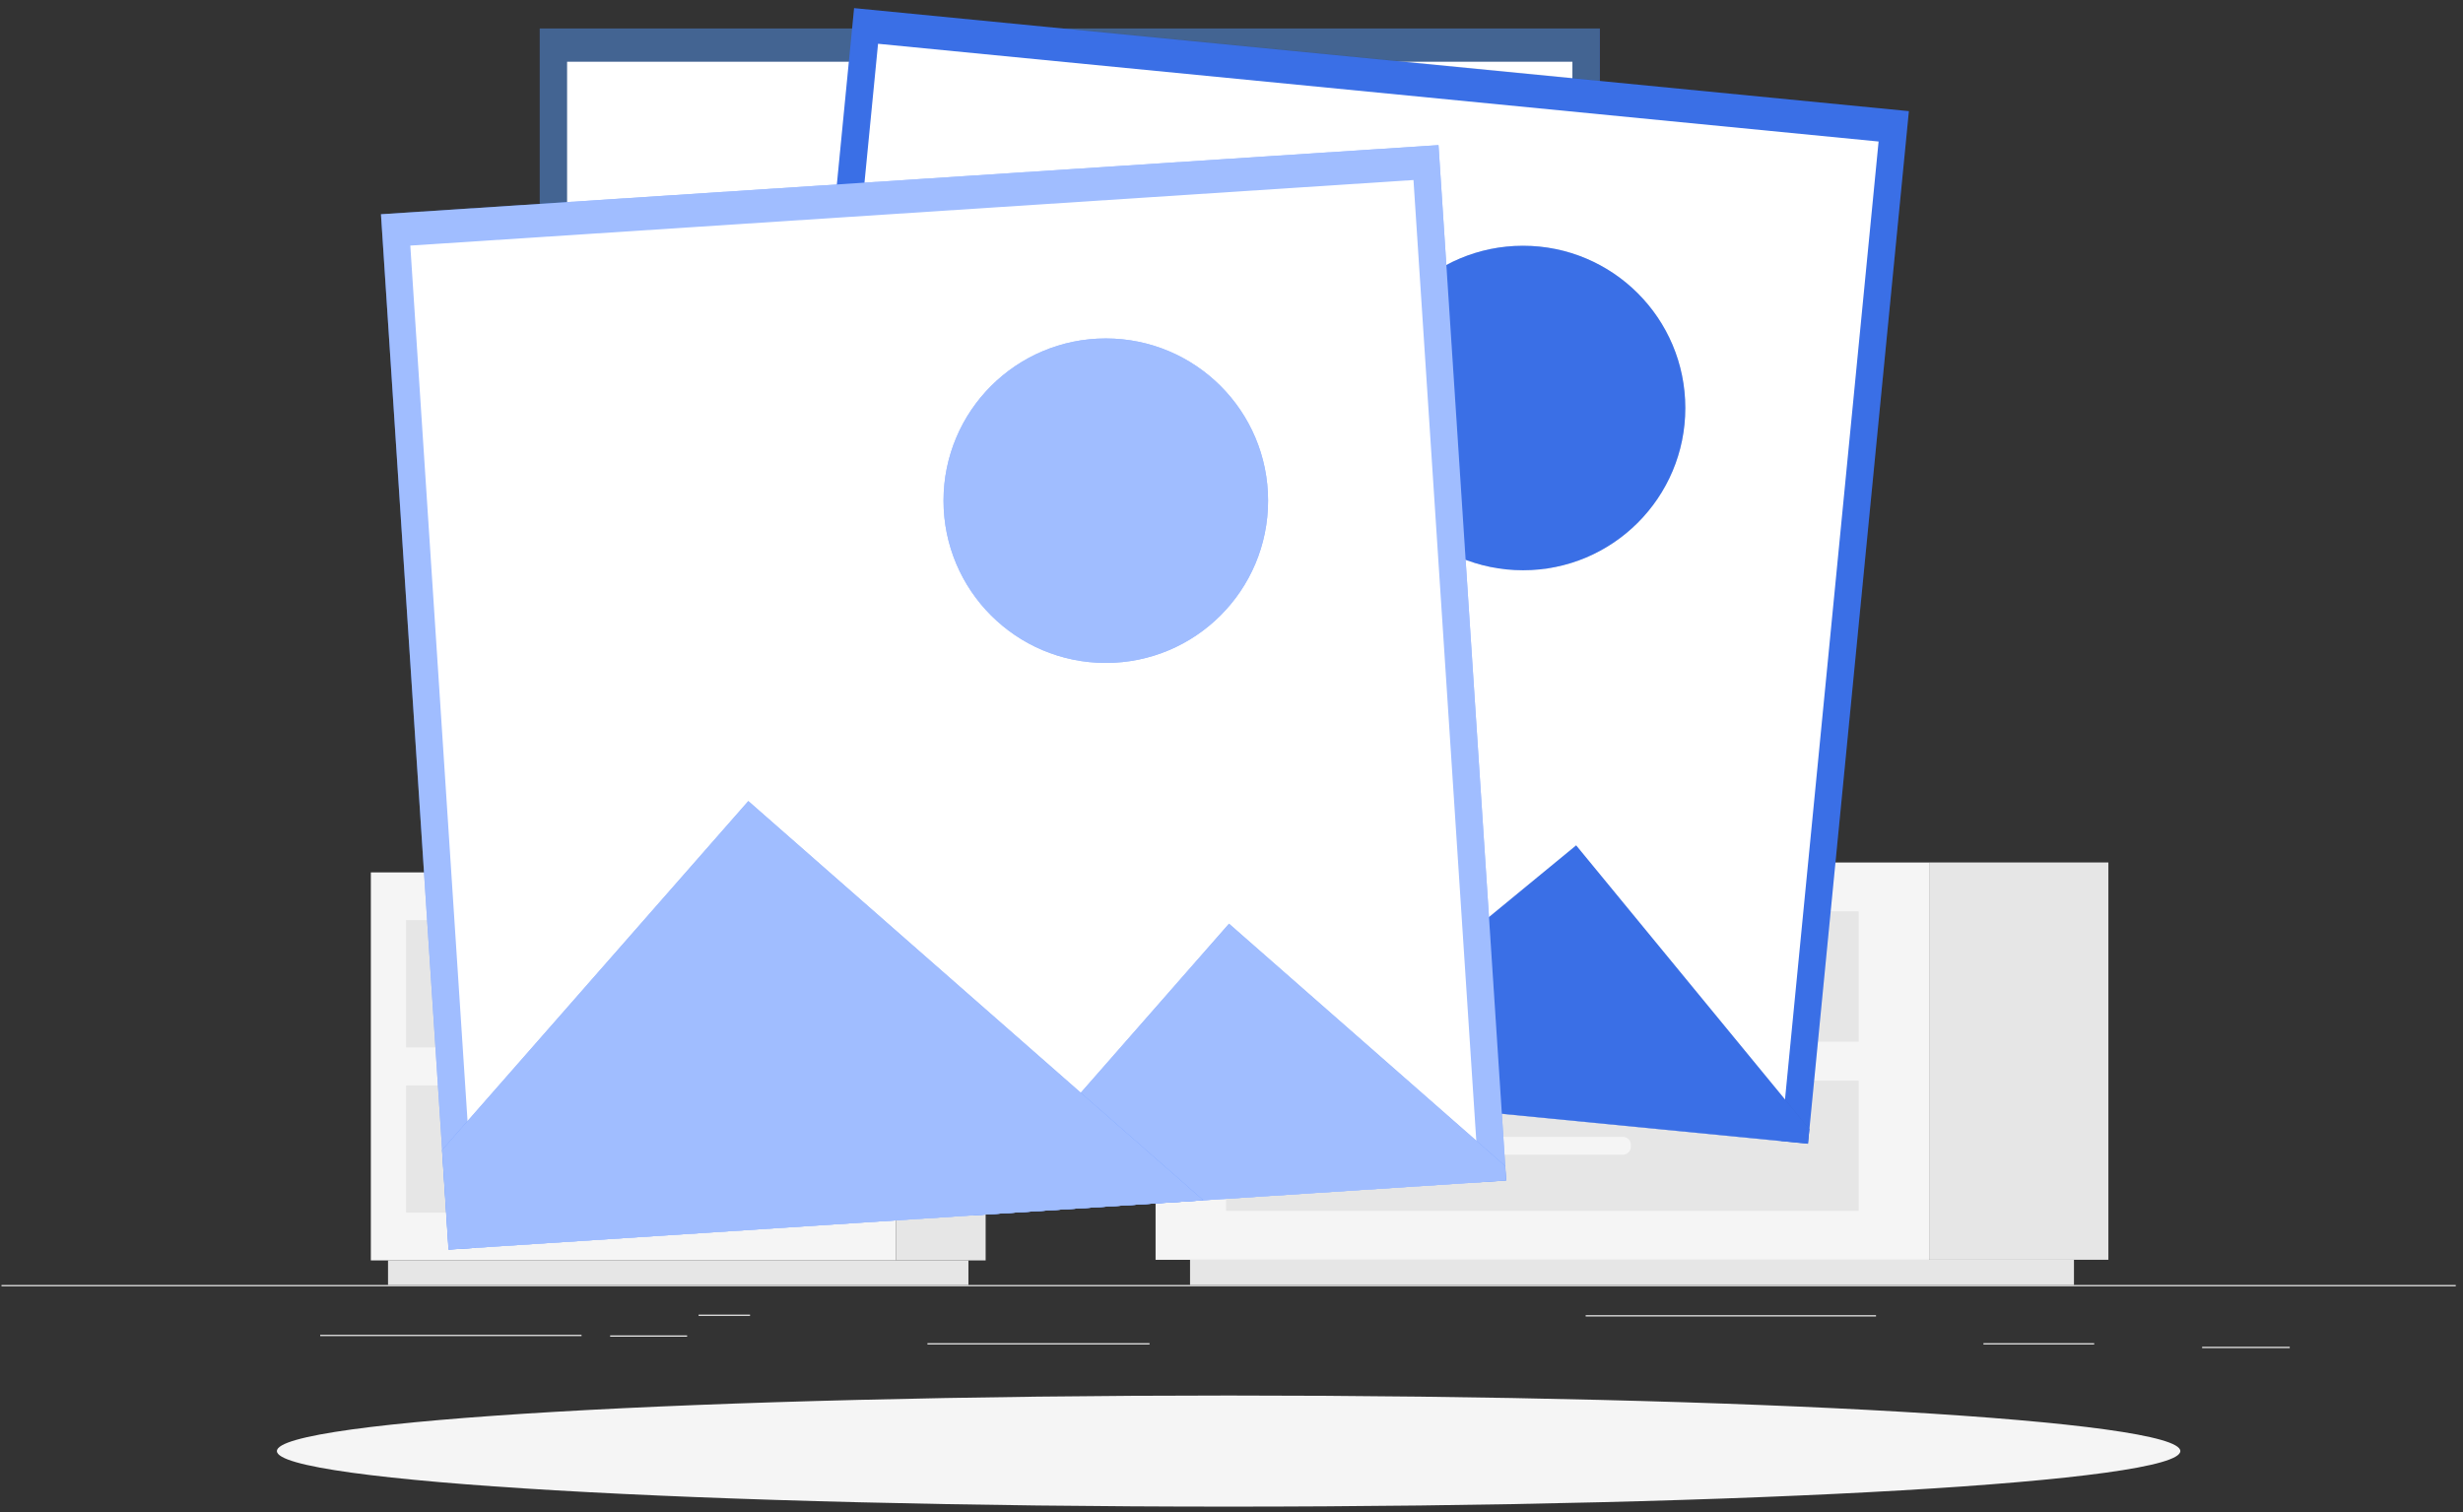 <svg width="228" height="140" viewBox="0 0 228 140" fill="none" xmlns="http://www.w3.org/2000/svg">
<rect x="0" y="0" width="228" height="140" fill="#333333" stroke="none"/>
<g id="Group 174">
<g id="freepik--background-complete--inject-103">
<g id="freepik--background-complete--inject-103_2">
<path id="Vector" d="M227.329 118.977H0.138V119.09H227.329V118.977Z" fill="#EBEBEB"/>
<path id="Vector_2" d="M69.431 121.719H64.669V121.832H69.431V121.719Z" fill="#EBEBEB"/>
<path id="Vector_3" d="M211.962 124.699H203.852V124.813H211.962V124.699Z" fill="#EBEBEB"/>
<path id="Vector_4" d="M173.662 121.773H146.785V121.887H173.662V121.773Z" fill="#EBEBEB"/>
<path id="Vector_5" d="M106.413 124.363H85.853V124.477H106.413V124.363Z" fill="#EBEBEB"/>
<path id="Vector_6" d="M63.606 123.645H56.481V123.758H63.606V123.645Z" fill="#EBEBEB"/>
<path id="Vector_7" d="M193.859 124.363H183.608V124.477H193.859V124.363Z" fill="#EBEBEB"/>
<path id="Vector_8" d="M53.832 123.59H29.641V123.703H53.832V123.59Z" fill="#EBEBEB"/>
<path id="Vector_9" d="M195.173 79.852H178.579V116.638H195.173V79.852Z" fill="#E6E6E6"/>
<path id="Vector_10" d="M191.987 116.645H110.162V118.976H191.987V116.645Z" fill="#E6E6E6"/>
<path id="Vector_11" d="M178.578 79.856H106.972V116.642H178.578V79.856Z" fill="#F5F5F5"/>
<path id="Vector_12" d="M172.058 84.383H113.498V96.447H172.058V84.383Z" fill="#E6E6E6"/>
<path id="Vector_13" d="M172.058 100.051H113.498V112.115H172.058V100.051Z" fill="#E6E6E6"/>
<path id="Vector_14" d="M150.234 89.59H135.312C134.908 89.59 134.581 89.917 134.581 90.321V90.512C134.581 90.916 134.908 91.244 135.312 91.244H150.234C150.638 91.244 150.966 90.916 150.966 90.512V90.321C150.966 89.917 150.638 89.59 150.234 89.59Z" fill="#F5F5F5"/>
<path id="Vector_15" d="M150.234 105.254H135.312C134.908 105.254 134.581 105.581 134.581 105.985V106.176C134.581 106.58 134.908 106.908 135.312 106.908H150.234C150.638 106.908 150.966 106.58 150.966 106.176V105.985C150.966 105.581 150.638 105.254 150.234 105.254Z" fill="#F5F5F5"/>
<path id="Vector_16" d="M158.794 74.577C160.822 74.577 162.466 72.933 162.466 70.906C162.466 68.878 160.822 67.234 158.794 67.234C156.767 67.234 155.123 68.878 155.123 70.906C155.123 72.933 156.767 74.577 158.794 74.577Z" fill="#F5F5F5"/>
<path id="Vector_17" d="M152.17 73.745C154.19 73.745 155.828 72.108 155.828 70.088C155.828 68.067 154.19 66.43 152.17 66.43C150.15 66.43 148.512 68.067 148.512 70.088C148.512 72.108 150.15 73.745 152.17 73.745Z" fill="#F5F5F5"/>
<path id="Vector_18" d="M134.485 75.437C136.506 75.437 138.143 73.799 138.143 71.779C138.143 69.759 136.506 68.121 134.485 68.121C132.465 68.121 130.828 69.759 130.828 71.779C130.828 73.799 132.465 75.437 134.485 75.437Z" fill="#F5F5F5"/>
<path id="Vector_19" d="M143.914 77.124C145.934 77.124 147.571 75.487 147.571 73.466C147.571 71.446 145.934 69.809 143.914 69.809C141.894 69.809 140.256 71.446 140.256 73.466C140.256 75.487 141.894 77.124 143.914 77.124Z" fill="#F5F5F5"/>
<path id="Vector_20" d="M168.546 71.441C168.546 71.441 167.955 79.857 145.254 79.857C122.553 79.857 121.962 71.441 121.962 71.441H168.546Z" fill="#E6E6E6"/>
<path id="Vector_21" d="M91.241 80.773H82.958V116.697H91.241V80.773Z" fill="#E6E6E6"/>
<path id="Vector_22" d="M89.647 116.699H35.92V118.976H89.647V116.699Z" fill="#E6E6E6"/>
<path id="Vector_23" d="M82.954 80.773H34.33V116.697H82.954V80.773Z" fill="#F5F5F5"/>
<path id="Vector_24" d="M79.7 85.195H37.588V96.978H79.7V85.195Z" fill="#E6E6E6"/>
<path id="Vector_25" d="M79.7 100.496H37.588V112.278H79.7V100.496Z" fill="#E6E6E6"/>
<path id="Vector_26" d="M52.264 86.636H65.019C65.434 86.633 65.832 86.468 66.126 86.174C66.421 85.881 66.588 85.484 66.591 85.068C66.59 84.652 66.424 84.252 66.129 83.958C65.835 83.663 65.436 83.497 65.019 83.496H52.264C51.849 83.5 51.452 83.667 51.158 83.961C50.865 84.255 50.699 84.653 50.697 85.068C50.699 85.483 50.865 85.881 51.159 86.174C51.452 86.468 51.849 86.633 52.264 86.636Z" fill="#F5F5F5"/>
<path id="Vector_27" d="M52.264 101.937H65.019C65.436 101.935 65.835 101.769 66.129 101.475C66.424 101.18 66.59 100.781 66.591 100.365C66.588 99.949 66.421 99.552 66.126 99.258C65.832 98.965 65.434 98.799 65.019 98.797H52.264C51.849 98.799 51.452 98.965 51.159 99.259C50.865 99.552 50.699 99.95 50.697 100.365C50.699 100.78 50.865 101.178 51.158 101.472C51.452 101.766 51.849 101.933 52.264 101.937Z" fill="#F5F5F5"/>
</g>
</g>
<g id="freepik--Shadow--inject-103">
<g id="freepik--shadow--inject-103">
<path id="Vector_28" d="M113.734 139.494C162.39 139.494 201.834 137.191 201.834 134.351C201.834 131.51 162.39 129.207 113.734 129.207C65.077 129.207 25.633 131.51 25.633 134.351C25.633 137.191 65.077 139.494 113.734 139.494Z" fill="#F5F5F5"/>
</g>
</g>
<g id="freepik--Images--inject-103">
<g id="freepik--photo-3--inject-103">
<path id="Vector_29" d="M148.076 2.641H49.97V98.702H148.076V2.641Z" fill="#407BFF"/>
<path id="Vector_30" opacity="0.7" d="M148.076 2.641H49.97V98.702H148.076V2.641Z" fill="#455A64"/>
<path id="Vector_31" d="M145.558 5.715H52.496V98.704H145.558V5.715Z" fill="white"/>
<path id="Vector_32" d="M148.076 97.347V98.701H98.634L109.321 88.023L124.034 73.301L148.076 97.347Z" fill="#407BFF"/>
<path id="Vector_33" opacity="0.7" d="M148.076 97.347V98.701H98.634L109.321 88.023L124.034 73.301L148.076 97.347Z" fill="#455A64"/>
<path id="Vector_34" d="M49.97 98.702V89.469L80.368 59.07L119.999 98.702H49.97Z" fill="#407BFF"/>
<path id="Vector_35" opacity="0.7" d="M49.97 98.702V89.469L80.368 59.07L119.999 98.702H49.97Z" fill="#455A64"/>
<path id="Vector_36" d="M130.031 35.884C131.36 27.695 125.799 19.979 117.61 18.65C109.421 17.32 101.704 22.881 100.375 31.071C99.046 39.26 104.607 46.976 112.796 48.305C120.985 49.635 128.702 44.074 130.031 35.884Z" fill="#407BFF"/>
<path id="Vector_37" opacity="0.7" d="M130.031 35.884C131.36 27.695 125.799 19.979 117.61 18.65C109.421 17.32 101.704 22.881 100.375 31.071C99.046 39.26 104.607 46.976 112.796 48.305C120.985 49.635 128.702 44.074 130.031 35.884Z" fill="#455A64"/>
</g>
<g id="freepik--photo-2--inject-103">
<path id="Vector_38" d="M79.064 0.75L69.724 96.356L167.365 105.895L176.705 10.289L79.064 0.75Z" fill="#407BFF"/>
<path id="Vector_39" opacity="0.1" d="M79.065 0.718L69.724 96.324L167.365 105.864L176.706 10.258L79.065 0.718Z" fill="black"/>
<path id="Vector_40" d="M81.281 4.053L72.239 96.602L164.86 105.651L173.902 13.102L81.281 4.053Z" fill="white"/>
<path id="Vector_41" opacity="0.1" d="M167.492 104.541L167.36 105.891L118.155 101.083L129.828 91.496L145.904 78.273L167.492 104.541Z" fill="black"/>
<path id="Vector_42" d="M167.492 104.541L167.36 105.891L118.155 101.083L129.828 91.496L145.904 78.273L167.492 104.541Z" fill="#407BFF"/>
<path id="Vector_43" opacity="0.1" d="M167.492 104.541L167.36 105.891L118.155 101.083L129.828 91.496L145.904 78.273L167.492 104.541Z" fill="black"/>
<path id="Vector_44" opacity="0.1" d="M140.988 52.798C149.284 52.798 156.01 46.072 156.01 37.776C156.01 29.479 149.284 22.754 140.988 22.754C132.691 22.754 125.966 29.479 125.966 37.776C125.966 46.072 132.691 52.798 140.988 52.798Z" fill="black"/>
<path id="Vector_45" d="M140.988 52.798C149.284 52.798 156.01 46.072 156.01 37.776C156.01 29.479 149.284 22.754 140.988 22.754C132.691 22.754 125.966 29.479 125.966 37.776C125.966 46.072 132.691 52.798 140.988 52.798Z" fill="#407BFF"/>
<path id="Vector_46" opacity="0.1" d="M140.988 52.798C149.284 52.798 156.01 46.072 156.01 37.776C156.01 29.479 149.284 22.754 140.988 22.754C132.691 22.754 125.966 29.479 125.966 37.776C125.966 46.072 132.691 52.798 140.988 52.798Z" fill="black"/>
</g>
<g id="freepik--photo-1--inject-103">
<path id="Vector_47" d="M133.163 13.437L35.266 19.836L41.532 115.692L139.429 109.293L133.163 13.437Z" fill="#407BFF"/>
<path id="Vector_48" d="M130.846 16.668L37.982 22.738L44.047 115.53L136.912 109.459L130.846 16.668Z" fill="white"/>
<path id="Vector_49" opacity="0.5" d="M133.163 13.437L35.266 19.836L41.532 115.692L139.429 109.293L133.163 13.437Z" fill="white"/>
<path id="Vector_50" d="M139.329 107.952L139.415 109.301L90.083 112.523L100.048 101.172L113.77 85.523L139.329 107.952Z" fill="#407BFF"/>
<path id="Vector_51" opacity="0.5" d="M139.329 107.952L139.415 109.301L90.083 112.523L100.048 101.172L113.77 85.523L139.329 107.952Z" fill="white"/>
<path id="Vector_52" d="M41.518 115.694L40.919 106.484L69.272 74.168L111.398 111.132L41.518 115.694Z" fill="#407BFF"/>
<path id="Vector_53" opacity="0.5" d="M41.518 115.694L40.919 106.484L69.272 74.168L111.398 111.132L41.518 115.694Z" fill="white"/>
<path id="Vector_54" d="M102.365 61.38C110.661 61.38 117.387 54.654 117.387 46.358C117.387 38.062 110.661 31.336 102.365 31.336C94.068 31.336 87.343 38.062 87.343 46.358C87.343 54.654 94.068 61.38 102.365 61.38Z" fill="#407BFF"/>
<path id="Vector_55" opacity="0.5" d="M102.365 61.38C110.661 61.38 117.387 54.654 117.387 46.358C117.387 38.062 110.661 31.336 102.365 31.336C94.068 31.336 87.343 38.062 87.343 46.358C87.343 54.654 94.068 61.38 102.365 61.38Z" fill="white"/>
</g>
</g>
</g>
</svg>
